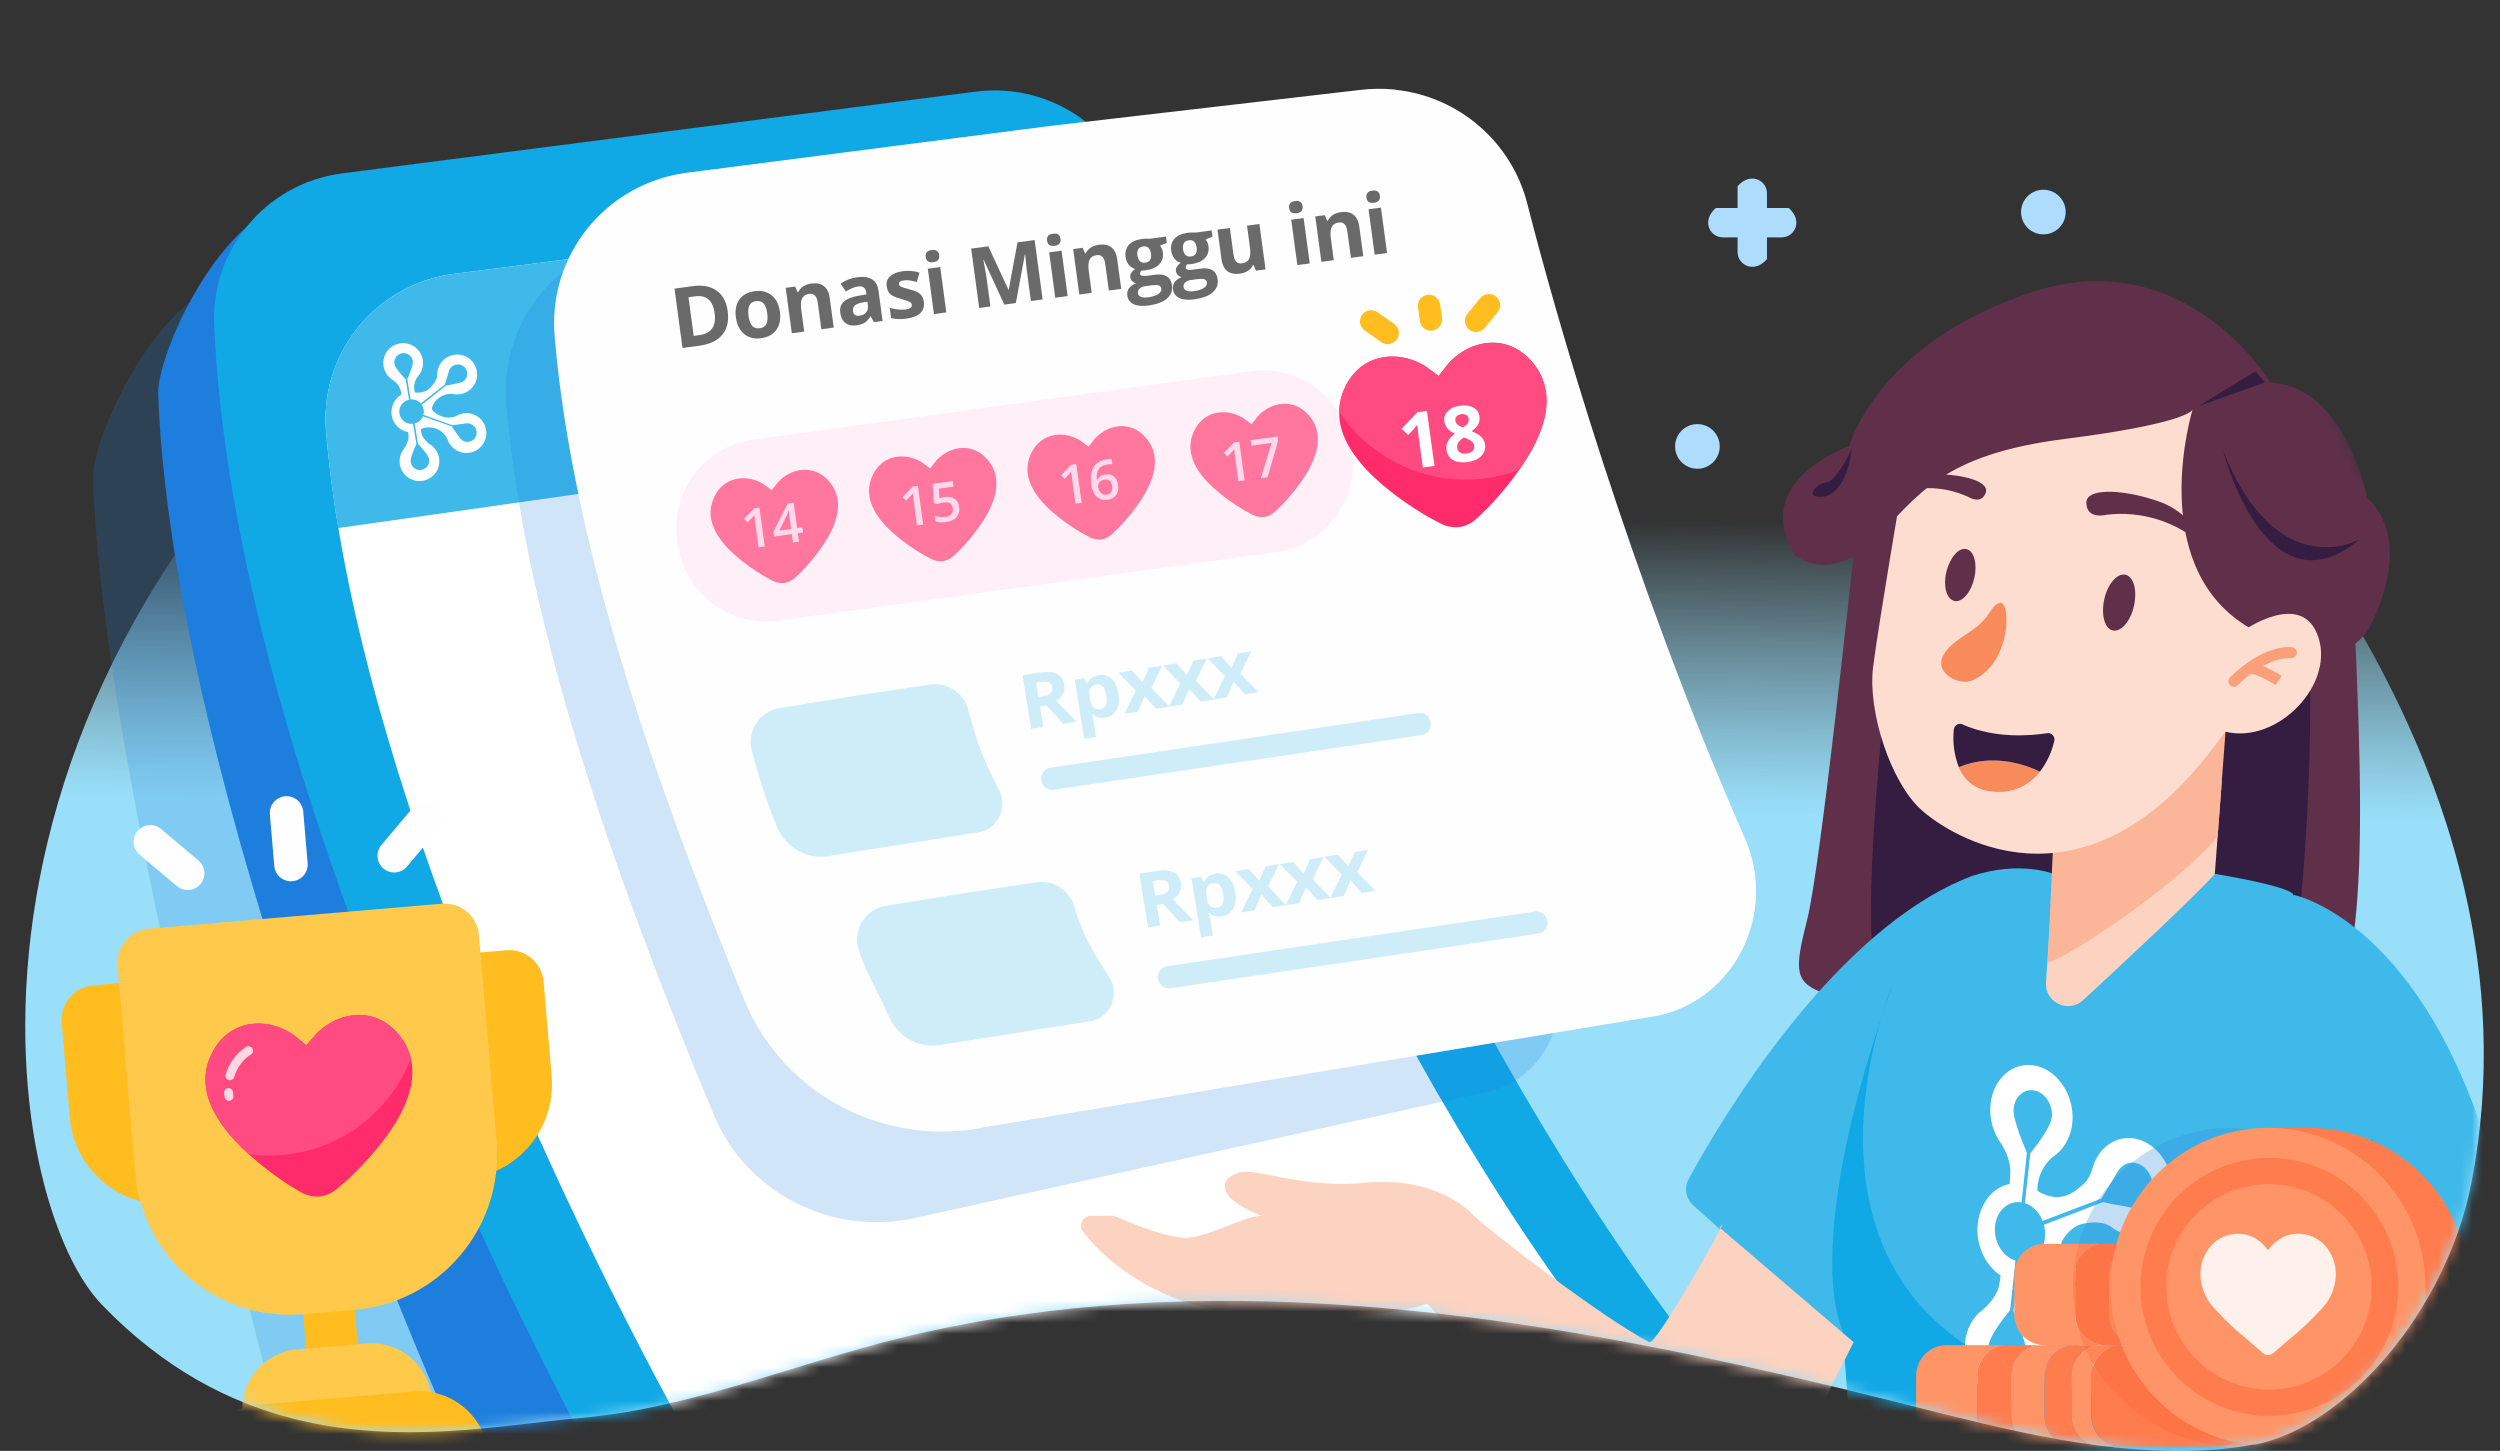 <svg width="224" height="130" viewBox="0 0 224 130" fill="none" xmlns="http://www.w3.org/2000/svg">
<rect x="0" y="0" width="224" height="130" fill="#333333" stroke="none"/>
<path d="M9.133 116.906C14.664 122.643 20.518 125.645 26.246 127.106C35.96 129.579 45.289 127.621 52.005 127.05C53.438 126.923 54.867 126.731 56.277 126.493C57.686 126.254 59.087 125.954 60.492 125.621L61.363 125.415C62.075 125.237 62.768 125.055 63.489 124.858C68.706 123.453 73.863 121.659 79.094 120.287C105.022 113.487 132.284 116.966 158.619 122.924L159.898 123.219C160.587 123.378 161.28 123.533 161.968 123.687L162.867 123.907L165.036 124.422C166.998 124.891 168.947 125.383 170.89 125.87C179.882 128.132 189.039 130.553 198.284 129.888H198.438C199.622 129.797 200.799 129.641 201.965 129.42H202.035C202.058 129.423 202.082 129.423 202.105 129.42C209.946 127.888 219.172 117.711 221.457 105.885C228.618 68.886 198.443 37.598 191.886 32.034L191.549 31.748C183.515 24.944 174.596 19.26 165.036 14.85C164.315 14.513 163.589 14.19 162.867 13.881C161.874 13.445 160.891 13.033 159.898 12.64C120.721 -3.13 64.519 8.12 44.071 21.946C-7.634 56.88 -0.632 106.775 9.133 116.906Z" fill="url(#paint0_linear_299_17184)"/>
<mask id="mask0_299_17184" style="mask-type:alpha" maskUnits="userSpaceOnUse" x="0" y="0" width="224" height="130">
<path d="M9.133 116.905C14.664 122.643 20.518 125.645 26.246 127.106C35.96 129.579 45.289 127.621 52.005 127.05C53.438 126.923 54.867 126.731 56.277 126.492C57.686 126.254 59.087 125.954 60.492 125.621L61.363 125.415C62.075 125.237 62.768 125.055 63.489 124.858C68.707 123.453 73.863 121.659 79.094 120.287C105.022 113.486 132.284 116.966 158.62 122.924L159.898 123.219C160.587 123.378 161.28 123.532 161.968 123.687L162.867 123.907L165.036 124.422C166.998 124.891 168.947 125.382 170.89 125.869C179.882 128.132 189.039 130.553 198.284 129.888H198.438C199.622 129.797 200.799 129.641 201.965 129.42H202.035C202.059 129.423 202.082 129.423 202.105 129.42C209.946 127.888 219.172 117.711 221.458 105.885C228.619 68.886 218.481 48.211 211.924 42.647L211.587 42.361C197.032 7.032 158.62 6.14 158.62 6.14C123.29 -5.048 46.694 -0.031 26.246 13.795C-10.651 43.236 -0.632 106.775 9.133 116.905Z" fill="#FEFEFE"/>
</mask>
<g mask="url(#mask0_299_17184)">
<path opacity="0.2" d="M118.271 105.356C102.875 120.944 82.934 137.069 59.77 134.305C58.531 134.17 57.299 133.998 56.054 133.787C53.528 133.358 51.061 132.807 48.652 132.134C44.642 131.02 44.2 139.054 40.54 137.321C40.488 137.293 40.418 137.262 40.366 137.235C35.362 134.878 30.695 131.975 26.444 128.615C25.945 128.229 25.449 127.824 24.971 127.423C19.654 107.056 9.075 65.505 8.328 42.842C8.27 40.967 9.892 36.4 12.46 32.37C13.748 30.328 15.274 28.439 16.951 27.103C18.239 26.059 19.621 25.352 21.047 25.16L36.576 25.31L56.256 25.523L67.234 25.635L77.969 25.743C85.077 24.802 91.649 29.573 92.957 36.616C95.64 51.204 102.293 76.904 118.271 105.356Z" fill="#1D7EDD"/>
<path d="M97.359 29.251C100.104 43.839 106.907 69.761 123.467 98.315C122.083 100.029 120.604 101.653 119.025 103.205C103.908 118.401 86.654 139.363 63.876 136.636C62.658 136.503 61.446 136.334 60.221 136.126C57.737 135.704 55.311 135.163 52.941 134.504C48.997 133.411 45.197 132.012 41.596 130.316C41.545 130.289 41.476 130.259 41.425 130.232C31.446 108.293 15.145 63.982 14.175 35.225C14.156 34.468 14.416 33.262 14.899 31.836C16.1 28.252 18.765 23.244 22.093 20.334C23.512 19.067 25.05 18.188 26.659 17.983L82.629 18.605C84.238 18.4 85.834 18.487 87.328 18.851C87.4 18.863 87.475 18.858 87.544 18.888C92.448 20.107 96.39 24.049 97.359 29.251Z" fill="#1D7EDD"/>
<path d="M151.592 120.629C155.998 126.271 155.037 131.806 148.341 134.335C139.035 137.85 127.245 142.166 126.857 142.726C127.549 141.814 126.213 143.683 126.857 142.726C111.74 157.921 86.065 134.064 63.287 131.337C62.069 131.203 60.857 131.034 59.633 130.826C57.149 130.405 54.722 129.864 52.353 129.204C42.087 109.828 20.693 64.574 19.187 29.052C19.155 28.256 19.196 27.472 19.308 26.701C19.637 24.329 20.619 22.143 22.093 20.334C24.141 17.758 27.185 15.976 30.706 15.526L87.375 8.213C94.345 7.3 100.83 11.969 102.108 18.842C104.637 32.329 127.011 89.164 151.592 120.629Z" fill="#10A8E5"/>
<path d="M140.32 115.919C145.67 123.338 144.551 131.702 135.938 134.78C131.595 136.333 127.32 137.429 124.842 137.008C109.724 152.203 83.374 129.576 60.596 126.849C50.858 108.941 31.844 69.685 29.216 38.698C28.675 32.392 32.674 26.727 38.602 24.975C39.265 24.775 39.956 24.635 40.676 24.537L54.535 22.753C55.88 22.576 57.079 23.368 57.629 24.602C57.724 24.802 57.835 25.023 57.951 25.208C59.088 27.13 61.234 28.45 63.816 28.3C65.646 28.206 67.368 27.23 68.451 25.759C68.568 25.613 68.664 25.483 68.746 25.331C69.296 24.487 69.586 23.653 69.672 22.822C69.827 21.58 70.912 20.642 72.161 20.487L84.357 18.898C85.359 18.774 86.362 18.761 87.328 18.851C87.4 18.863 87.475 18.858 87.544 18.888C92.927 19.471 97.547 23.344 98.923 28.763C102.17 41.523 118.465 85.607 140.32 115.919Z" fill="white"/>
<path fill-rule="evenodd" clip-rule="evenodd" d="M101.488 37.214L30.298 47.312C29.823 44.408 29.456 41.531 29.216 38.698C28.675 32.392 32.674 26.727 38.602 24.975C39.265 24.775 39.956 24.635 40.676 24.537L54.535 22.753C55.88 22.576 57.079 23.368 57.629 24.602C57.724 24.802 57.835 25.023 57.951 25.208C59.088 27.13 61.234 28.45 63.816 28.3C65.646 28.206 67.368 27.23 68.451 25.759C68.568 25.613 68.664 25.483 68.746 25.331C69.296 24.487 69.586 23.653 69.672 22.822C69.827 21.58 70.912 20.642 72.161 20.487L84.357 18.898C85.359 18.774 86.362 18.761 87.328 18.851C87.352 18.855 87.376 18.857 87.4 18.859C87.449 18.864 87.498 18.868 87.544 18.888C92.927 19.471 97.547 23.344 98.923 28.763C99.448 30.825 100.313 33.706 101.488 37.214Z" fill="#3FB9EA"/>
<path d="M41.505 37.039C41.275 37.081 41.055 37.167 40.857 37.291C40.395 37.471 39.88 37.456 39.43 37.249C38.712 36.896 38.688 36.614 38.688 36.614C38.783 36.188 39.047 35.819 39.419 35.591C39.729 35.38 40.097 35.272 40.472 35.28L40.488 35.28C40.736 35.348 40.996 35.361 41.25 35.318C42.192 35.165 42.847 34.298 42.738 33.35C42.628 32.402 41.794 31.707 40.842 31.772C39.889 31.837 39.157 32.639 39.177 33.593C39.161 33.799 39.1 33.999 38.998 34.179C38.815 34.422 38.385 35.32 37.177 35.165C37.023 34.677 37.118 34.144 37.432 33.739C37.947 33.182 38.052 32.36 37.696 31.691C37.339 31.021 36.597 30.651 35.848 30.767C35.098 30.884 34.504 31.462 34.368 32.209C34.231 32.955 34.582 33.706 35.242 34.08C35.537 34.282 35.76 34.573 35.879 34.91C35.935 35.13 35.952 35.232 35.978 35.345C35.318 35.734 34.967 36.491 35.099 37.246C35.225 37.998 35.815 38.587 36.567 38.712C36.567 38.712 36.61 39.055 36.61 39.068C36.609 39.08 36.674 39.513 36.197 40.2C35.722 40.786 35.667 41.609 36.061 42.253C36.456 42.898 37.213 43.224 37.952 43.067C38.691 42.911 39.251 42.306 39.35 41.557C39.45 40.809 39.067 40.078 38.394 39.735C38.318 39.664 37.819 39.204 37.758 38.825C37.728 38.652 37.71 38.504 37.702 38.472C37.789 38.415 37.885 38.372 37.985 38.343C38.362 38.252 38.757 38.279 39.117 38.421C39.564 38.603 39.92 38.955 40.107 39.399C40.423 40.29 41.38 40.78 42.288 40.517C43.197 40.253 43.742 39.326 43.532 38.404C43.322 37.482 42.429 36.883 41.496 37.039L41.505 37.039ZM42.017 39.576C41.757 39.633 41.486 39.55 41.302 39.356C41.266 39.319 40.741 38.612 40.468 38.198L37.9 37.301C37.767 37.621 37.489 37.858 37.152 37.939L37.451 39.765C37.451 39.765 38.377 40.724 38.446 41.144C38.521 41.599 38.213 42.028 37.759 42.103C37.304 42.178 36.875 41.871 36.8 41.416C36.732 40.986 37.206 40.014 37.309 39.793L37.004 37.967C36.423 38.041 35.887 37.642 35.791 37.063C35.696 36.485 36.075 35.934 36.649 35.817L36.348 33.979C36.348 33.979 35.416 33.054 35.345 32.624C35.29 32.328 35.399 32.025 35.631 31.832C35.862 31.639 36.18 31.586 36.462 31.694C36.743 31.802 36.945 32.054 36.988 32.352C37.059 32.779 36.492 33.954 36.492 33.954L36.796 35.792C37.138 35.763 37.474 35.898 37.701 36.155L39.857 34.45C39.857 34.45 40.233 33.272 40.236 33.212C40.339 32.93 40.583 32.724 40.877 32.668C41.174 32.612 41.477 32.722 41.67 32.953C41.863 33.185 41.916 33.503 41.808 33.784C41.7 34.066 41.448 34.267 41.15 34.31C40.912 34.35 40.387 34.477 40.33 34.486L39.944 34.553L37.785 36.271C37.874 36.403 37.934 36.552 37.961 36.709C37.986 36.862 37.979 37.019 37.938 37.169L40.527 38.102L41.738 37.939C42.193 37.864 42.622 38.171 42.697 38.626C42.773 39.08 42.465 39.51 42.01 39.585L42.017 39.576Z" fill="white"/>
<path d="M138.873 86.28C141.049 91.041 138.377 96.696 133.266 97.823L81.982 109.131C74.506 110.779 66.883 106.916 63.94 99.848C55.763 80.208 47.084 56.501 45.362 36.198C44.799 29.625 48.966 23.722 55.144 21.896C55.835 21.688 56.555 21.542 57.306 21.439L71.749 19.58C71.665 19.738 71.872 19.428 71.749 19.58L90.119 17.218L102.83 15.563C103.875 15.434 104.919 15.419 105.926 15.514C106.001 15.527 106.079 15.521 106.151 15.552C111.761 16.16 116.576 20.197 118.011 25.844C120.55 35.826 127.405 61.188 138.873 86.28Z" fill="#1D7EDD" fill-opacity="0.2"/>
<mask id="mask1_299_17184" style="mask-type:alpha" maskUnits="userSpaceOnUse" x="106" y="11" width="117" height="130">
<path d="M106.448 134C106.448 137.866 109.582 141 113.448 141L212.95 141L215.148 141C219.014 141 222.148 137.866 222.148 134L222.148 18.537C222.148 14.468 218.689 11.256 214.631 11.556L112.931 19.08C109.275 19.351 106.448 22.395 106.448 26.061L106.448 41.494L106.448 134Z" fill="#80469D"/>
</mask>
<g mask="url(#mask1_299_17184)">
<path d="M166.075 49.709C166.075 49.709 163.129 77.666 161.927 82.379C160.724 87.093 160.794 88.059 163.576 89.051C166.358 90.042 202.787 97.425 207.608 92.62C212.43 87.815 211.872 72.768 210.49 46.172L199.093 36.969L167.489 45.411L165.299 47.939L166.075 49.709Z" fill="#60304B"/>
<path d="M170.494 47.948C170.494 47.948 166.383 80.192 168.025 86.808C168.025 86.808 167.464 90.252 169.635 90.498C171.806 90.743 205.955 82.683 205.955 82.683C205.955 82.683 207.802 66.806 206.595 51.397C206.297 47.511 170.494 47.948 170.494 47.948Z" fill="#351D41"/>
<path d="M184.473 75.819L182.759 94.178L194.076 91.844L198.364 79.1L198.364 59.299L192.168 63.367L184.473 75.819Z" fill="#FDDDD0"/>
<path d="M199.081 69.885L198.342 79.7L193.109 92.093L181.652 93.588L183.639 80.435C186.512 79.371 194.748 75.982 199.081 69.885Z" fill="#FCD2C0"/>
<path d="M165.031 119.867L151.731 108.018C151.056 107.417 150.864 106.451 151.296 105.657C154.009 100.662 164.222 83.194 176.724 78.474C181.081 77.083 183.978 78.3 183.978 78.3L183.32 88.012C183.198 89.811 185.325 90.837 186.649 89.613C190.584 85.978 196.531 80.424 198.466 78.3C198.466 78.3 205.254 79.401 205.492 80.18C205.279 79.736 205.636 80.65 205.492 80.18C205.492 80.18 219.091 82.771 224.787 110.142L225.659 113.423C220.243 116.711 214.389 119.209 208.272 120.842C208.272 120.842 205.73 130.454 212.639 145.892C219.548 161.33 220.621 170.184 220.621 170.184C220.621 170.184 205.254 182.271 178.574 177.125L176.666 161.846L174.959 177.143C174.959 177.143 161.141 177.884 153.877 173.164C153.877 173.164 154.95 165.567 155.841 161.799C156.732 158.031 166.44 131.106 166.146 126.499C165.852 121.891 165.031 119.867 165.031 119.867Z" fill="#3FB9EA"/>
<path d="M223.607 142.962C223.607 142.962 223.467 156.422 223.607 163.935C223.719 169.911 227.572 178.74 224.316 184.29C221.059 189.839 219.916 190.973 215.639 191.835C215.639 191.835 214.118 192.834 216.66 187.706C216.66 187.706 217.882 183.155 215.639 178.881C215.639 178.881 216.413 183.488 215.639 186.296C214.864 189.103 213.833 189.108 213.175 186.516C212.518 183.924 211.44 176.547 212.154 171.289C212.867 166.03 214.953 165.022 214.827 163.396C214.701 161.77 211.906 144.813 211.906 144.813C211.906 144.813 211.314 134.643 210.838 130.336C210.362 126.029 208.174 120.911 208.174 120.911C208.174 120.911 220.098 117.096 221.563 115.366C221.582 115.366 223.686 132.492 223.607 142.962Z" fill="#FDDDD0"/>
<path d="M199.502 64.287L198.7 74.933C195.376 79.139 184.675 86.273 183.481 86.184L183.976 75.327L188.139 70.86L189.793 68.967L199.502 64.287Z" fill="#FBB598"/>
<path d="M209.383 117.336C209.383 117.336 210.824 112.462 217.719 110.99L209.383 117.336Z" fill="#10A8E5"/>
<path d="M207.773 115.367C207.773 115.367 208.617 105.117 212.657 102.015L207.773 115.367Z" fill="#10A8E5"/>
<path d="M169.603 88.159C169.603 88.159 153.623 126.051 199.773 126.051C199.602 128.14 176.141 132.865 165.973 133.201C165.973 129.951 165.029 118.508 165.074 119.127C165.074 119.127 161.175 111.848 169.603 88.159Z" fill="#10A8E5"/>
<path d="M190.047 114.761C189.544 114.64 189.056 114.65 188.594 114.759C188.4 114.764 186.921 114.758 185.793 113.423C184.579 111.994 184.698 111.323 184.698 111.323C184.698 111.323 185.363 109.863 186.747 109.624C188.137 109.384 188.752 109.691 189.009 109.834C189.023 109.839 189.036 109.839 189.049 109.838C189.487 110.202 189.986 110.469 190.536 110.593C192.547 111.071 194.398 109.536 194.653 107.187C194.901 104.838 193.457 102.521 191.447 102.051C189.612 101.615 187.916 102.855 187.439 104.854C187.278 105.275 187.024 105.814 186.743 106.037C186.239 106.434 184.858 108.104 182.562 106.71C182.562 106.71 182.373 105.071 183.898 103.676C184.839 103.094 185.528 102.01 185.676 100.641C185.924 98.292 184.481 95.976 182.47 95.505C180.459 95.028 178.608 96.562 178.353 98.912C178.209 100.247 178.613 101.567 179.357 102.548L179.351 102.555C179.351 102.555 180.171 103.79 180.127 105.013C180.107 105.558 180.077 105.818 180.067 106.09C178.584 106.342 177.404 107.808 177.205 109.664C177.007 111.532 177.879 113.374 179.255 114.289C179.255 114.289 179.138 115.105 179.133 115.132C179.128 115.159 179 116.201 177.653 117.353C176.814 117.955 176.208 118.981 176.074 120.249C175.826 122.598 177.262 124.915 179.28 125.385C181.291 125.863 183.142 124.328 183.397 121.979C183.543 120.577 183.089 119.194 182.277 118.204C182.163 117.979 181.447 116.492 181.55 115.571C181.598 115.15 181.637 114.823 181.644 114.716C181.856 114.677 181.901 114.647 182.283 114.663C182.405 114.682 183.729 114.884 184.525 115.829C185.335 116.793 185.774 117.614 185.916 118.924C186.012 120.993 187.348 122.872 189.142 123.297C191.153 123.774 193.004 122.24 193.259 119.89C193.501 117.555 192.058 115.238 190.047 114.761ZM189.573 120.989C188.628 120.763 188.346 119.999 188.284 119.863C188.237 119.753 187.605 117.678 187.311 116.497L182.746 112.214C182.301 112.812 181.625 113.133 180.889 113.02C180.889 113.02 180.414 117.412 180.409 117.445C180.405 117.485 181.681 120.435 181.57 121.45C181.452 122.551 180.592 123.261 179.648 123.042C178.704 122.816 178.028 121.745 178.153 120.643C178.269 119.601 179.775 117.797 180.111 117.385L180.583 112.953C179.423 112.588 178.609 111.24 178.756 109.845C178.903 108.457 179.957 107.543 181.134 107.734L181.611 103.276C181.611 103.276 180.304 100.361 180.42 99.313C180.538 98.212 181.397 97.501 182.341 97.721C183.286 97.947 183.955 99.019 183.837 100.12C183.727 101.155 181.91 103.343 181.91 103.343L181.432 107.802C182.143 108.036 182.723 108.636 183.025 109.399L188.294 107.386C188.294 107.386 189.725 105.022 189.791 104.899C189.857 104.775 190.437 103.99 191.381 104.209C192.326 104.435 192.995 105.507 192.876 106.608C192.758 107.71 191.899 108.42 190.955 108.2C190.459 108.086 189.344 107.917 189.228 107.884C189.112 107.852 188.427 107.702 188.427 107.702L183.14 109.743C183.237 110.109 183.275 110.504 183.232 110.898C183.19 111.285 183.077 111.63 182.915 111.925C182.915 111.925 187.506 116.305 187.5 116.306C187.452 116.295 188.807 116.662 189.992 116.985C190.932 117.245 191.606 118.283 191.487 119.384C191.376 120.505 190.517 121.215 189.573 120.989Z" fill="white"/>
<path d="M170.423 43.592C170.423 43.592 168.352 55.716 167.835 59.726C167.318 63.735 169.406 70.04 172.082 72.503C174.759 74.965 186.296 82.208 197.798 67.656C209.301 53.103 206.067 43.178 205.322 41.425C204.577 39.672 194.427 31.594 194.427 31.594C194.427 31.594 183.148 31.512 182.336 31.614C181.524 31.715 171.1 36.461 171.1 36.461L170.423 43.592Z" fill="#FDDDD0"/>
<path d="M175.119 53.845C175.803 54.005 176.599 53.092 176.895 51.811C177.191 50.529 176.885 49.364 176.192 49.2C175.498 49.036 174.71 49.957 174.397 51.231C174.084 52.506 174.406 53.678 175.101 53.838" fill="#60304B"/>
<path d="M189.301 56.487C190.037 56.658 190.89 55.678 191.202 54.297C191.513 52.915 191.183 51.664 190.445 51.497C189.707 51.33 188.852 52.305 188.545 53.688C188.238 55.071 188.568 56.323 189.306 56.489" fill="#60304B"/>
<path d="M169.108 44.543C170.245 44.015 171.481 43.74 172.73 43.736C173.98 43.732 175.214 43.999 176.348 44.52C176.348 44.52 177.527 45.27 177.925 44.146C178.323 43.022 175.298 42.366 172.838 42.52C172.108 42.571 171.397 42.779 170.753 43.129C170.108 43.48 169.546 43.965 169.105 44.552" fill="#60304B"/>
<path d="M197.437 48.911C196.272 47.841 194.887 47.038 193.379 46.558C191.87 46.077 190.274 45.931 188.699 46.128C188.699 46.128 186.972 46.584 186.936 45.067C186.9 43.55 190.812 43.922 193.723 45.043C194.584 45.381 195.361 45.902 196 46.57C196.639 47.239 197.129 48.037 197.437 48.911" fill="#60304B"/>
<path d="M160.861 49.8C160.861 49.8 164.015 52.364 167.962 48.365C171.908 44.366 173.986 40.729 185.014 39.328C196.042 37.928 196.451 36.717 196.451 36.717C196.451 36.717 192.261 50.35 201.167 56.019C210.074 61.687 212.374 56.071 212.374 56.071C212.374 56.071 216.495 48.693 212.082 44.587C212.082 44.587 210.233 34.624 203.428 34.287C203.428 34.287 195.841 21.58 181.955 26.21C168.069 30.841 165.713 39.965 165.713 39.965C165.713 39.965 156.648 43.105 160.861 49.8Z" fill="#60304B"/>
<path d="M174.574 58.086C174.393 58.278 174.238 58.492 174.113 58.724C173.282 60.28 175.488 61.45 176.648 60.988C180.258 59.544 180.196 53.783 179.193 54.02C178.635 54.153 178.305 54.875 177.961 55.312C177.012 56.527 175.603 56.984 174.574 58.086" fill="#F88B5C"/>
<path d="M182.775 69.146C182.291 69.781 181.651 70.279 180.918 70.591C180.185 70.904 179.384 71.019 178.595 70.927C177.925 70.901 177.278 70.682 176.73 70.297C176.183 69.912 175.759 69.376 175.509 68.754C178.647 67.442 181.594 68.562 182.77 69.159" fill="#F88B5C"/>
<path d="M175.842 64.913C178.798 66.208 181.978 65.916 183.422 65.695C183.513 65.68 183.606 65.688 183.694 65.717C183.781 65.746 183.859 65.796 183.923 65.862C183.986 65.929 184.033 66.01 184.058 66.098C184.083 66.187 184.087 66.281 184.068 66.371C183.844 67.378 183.401 68.325 182.771 69.145C181.589 68.561 178.647 67.442 175.514 68.741C175.094 67.669 174.939 66.51 175.064 65.362C175.073 65.274 175.103 65.189 175.151 65.115C175.198 65.04 175.263 64.977 175.34 64.932C175.416 64.887 175.502 64.861 175.59 64.855C175.678 64.849 175.766 64.865 175.847 64.9" fill="#351D41"/>
<path d="M199.177 40.383C199.177 40.383 203.03 55.37 211.434 48.306C211.434 48.306 204.104 52.576 199.177 40.383Z" fill="#351D41"/>
<path d="M163.402 44.498C163.402 44.498 165.439 44.34 165.908 40.24C165.908 40.24 164.597 43.059 163.701 43.183C162.805 43.306 161.456 44.688 163.402 44.498Z" fill="#351D41"/>
<path d="M196.962 36.407L202.938 34.26L202.08 33.265L196.962 36.407Z" fill="#351D41"/>
<path d="M200.968 56.534C200.968 56.534 206.36 52.684 207.753 57.182C209.146 61.681 203.523 67.137 198.807 65.378C194.092 63.619 200.968 56.534 200.968 56.534Z" fill="#FDDDD0"/>
<path fill-rule="evenodd" clip-rule="evenodd" d="M205.788 58.539C205.823 58.268 205.631 58.021 205.359 57.987L205.297 58.476C205.359 57.987 205.36 57.987 205.359 57.987L205.358 57.987L205.356 57.986L205.352 57.986L205.342 57.985C205.334 57.984 205.323 57.983 205.311 57.982C205.286 57.98 205.253 57.978 205.211 57.976C205.128 57.974 205.012 57.974 204.866 57.984C204.574 58.005 204.165 58.065 203.665 58.219C202.662 58.53 201.308 59.216 199.806 60.696C199.612 60.888 199.61 61.2 199.803 61.394C199.996 61.588 200.309 61.589 200.504 61.398C200.917 60.991 201.314 60.652 201.69 60.369C201.704 60.37 201.721 60.371 201.742 60.374C201.821 60.385 201.923 60.409 202.046 60.449C202.293 60.53 202.58 60.658 202.861 60.8C203.14 60.941 203.401 61.089 203.592 61.202C203.688 61.258 203.766 61.306 203.819 61.339C203.846 61.355 203.866 61.368 203.88 61.377L203.895 61.386L203.899 61.389L204.168 60.974M204.168 60.974C204.436 60.559 204.435 60.559 204.435 60.559L204.433 60.557L204.428 60.554L204.41 60.542C204.394 60.532 204.371 60.518 204.342 60.5C204.283 60.464 204.2 60.413 204.098 60.353C203.894 60.233 203.614 60.074 203.31 59.92C203.139 59.834 202.956 59.747 202.773 59.67C203.22 59.427 203.62 59.267 203.959 59.162C204.382 59.031 204.716 58.984 204.935 58.969C205.045 58.961 205.127 58.961 205.178 58.963C205.203 58.964 205.221 58.965 205.231 58.966L205.238 58.966C205.508 58.998 205.754 58.808 205.788 58.539" fill="#F9A07A"/>
</g>
<path d="M174.424 120.527L179.898 120.527C179.171 120.525 178.472 120.814 177.958 121.328C177.443 121.843 177.155 122.541 177.156 123.269L177.156 126.873C177.155 127.601 177.443 128.299 177.958 128.814C178.472 129.329 179.171 129.617 179.898 129.616L174.424 129.616C172.91 129.616 171.682 128.388 171.682 126.873L171.682 123.269C171.682 121.755 172.91 120.527 174.424 120.527Z" fill="#FF9566"/>
<path d="M177.158 126.873L177.158 123.269C177.157 122.541 177.445 121.843 177.96 121.328C178.474 120.814 179.172 120.525 179.9 120.527L182.944 120.527C182.216 120.525 181.518 120.814 181.003 121.328C180.488 121.843 180.2 122.541 180.201 123.269L180.201 126.873C180.2 127.601 180.488 128.299 181.003 128.814C181.518 129.329 182.216 129.617 182.944 129.616L179.9 129.616C179.172 129.617 178.474 129.329 177.96 128.814C177.445 128.299 177.157 127.601 177.158 126.873Z" fill="#FF7C4E"/>
<path d="M180.201 126.873L180.201 123.269C180.199 122.541 180.488 121.843 181.002 121.328C181.517 120.814 182.215 120.525 182.943 120.527L185.939 120.527C184.425 120.527 183.197 121.755 183.197 123.269L183.197 126.873C183.197 128.388 184.425 129.616 185.939 129.616L182.943 129.616C182.215 129.617 181.517 129.329 181.002 128.814C180.488 128.299 180.199 127.601 180.201 126.873Z" fill="#FF9566"/>
<path d="M183.198 126.873L183.198 123.269C183.198 121.755 184.425 120.527 185.94 120.527L188.36 120.527C186.846 120.527 185.618 121.755 185.618 123.269L185.618 126.873C185.618 128.388 186.846 129.616 188.36 129.616L185.94 129.616C184.425 129.616 183.198 128.388 183.198 126.873Z" fill="#FF7C4E"/>
<path d="M185.616 126.873L185.616 123.269C185.616 121.755 186.844 120.527 188.358 120.527L190.129 120.527C189.4 120.524 188.7 120.812 188.183 121.326C187.667 121.841 187.377 122.54 187.377 123.269L187.377 126.873C187.377 128.388 188.604 129.616 190.119 129.616L188.348 129.616C186.837 129.61 185.616 128.384 185.616 126.873Z" fill="#FF9566"/>
<path d="M190.139 120.527L202.328 120.527C203.843 120.527 205.071 121.755 205.071 123.269L205.071 126.873C205.071 128.388 203.843 129.616 202.328 129.616L190.139 129.616C188.624 129.616 187.397 128.388 187.397 126.873L187.397 123.269C187.397 121.755 188.624 120.527 190.139 120.527Z" fill="#FF7C4E"/>
<path d="M203.292 126.873L203.292 123.269C203.292 121.755 202.065 120.527 200.55 120.527L198.779 120.527C200.294 120.527 201.521 121.755 201.521 123.269L201.521 126.873C201.521 128.388 200.294 129.616 198.779 129.616L200.55 129.616C202.065 129.616 203.292 128.388 203.292 126.873Z" fill="#FF9566"/>
<path d="M183.222 111.444L188.67 111.444C187.155 111.444 185.927 112.671 185.927 114.186L185.927 117.79C185.927 119.305 187.155 120.533 188.67 120.533L183.222 120.533C182.494 120.534 181.796 120.245 181.281 119.731C180.766 119.216 180.478 118.518 180.479 117.79L180.479 114.186C180.478 113.458 180.766 112.76 181.281 112.245C181.796 111.731 182.494 111.442 183.222 111.444Z" fill="#FF9566"/>
<path d="M185.932 117.79L185.932 114.186C185.932 112.671 187.16 111.444 188.674 111.444L191.718 111.444C190.203 111.444 188.975 112.671 188.975 114.186L188.975 117.79C188.975 119.305 190.203 120.532 191.718 120.532L188.674 120.532C187.16 120.532 185.932 119.305 185.932 117.79Z" fill="#FF7C4E"/>
<path d="M188.974 117.79L188.974 114.186C188.974 112.671 190.202 111.444 191.716 111.444L194.718 111.444C193.99 111.442 193.292 111.731 192.777 112.245C192.263 112.76 191.974 113.458 191.976 114.186L191.976 117.79C191.974 118.518 192.263 119.216 192.777 119.731C193.292 120.245 193.99 120.534 194.718 120.533L191.716 120.533C190.989 120.533 190.291 120.244 189.777 119.729C189.263 119.215 188.974 118.518 188.974 117.79Z" fill="#FF9566"/>
<path opacity="0.3" d="M186.253 111.441C187.359 107.382 190.224 104.03 194.062 102.306C197.899 100.582 202.308 100.665 206.077 102.534L204.758 111.457L186.253 111.441Z" fill="#358DD9"/>
<path opacity="0.3" d="M204.765 111.444L204.557 112.83C203.269 117.941 198.585 120.527 193.339 120.527L186.712 120.527C185.593 117.626 185.432 114.443 186.255 111.444L204.765 111.444Z" fill="#F76234"/>
<path opacity="0.3" d="M186.711 120.526C188.767 125.548 194.252 129.542 199.845 129.542C206.419 129.456 212.082 124.89 213.56 118.485C215.038 112.079 211.948 105.493 206.078 102.536L204.551 112.845C203.263 117.955 198.256 120.542 193.005 120.542L186.711 120.526Z" fill="#F76234"/>
<path d="M206.922 129.542C214.787 129.542 221.163 123.166 221.163 115.301C221.163 107.436 214.787 101.06 206.922 101.06L203.214 101.06L203.214 129.542L206.922 129.542Z" fill="#FF7C4E"/>
<path d="M203.212 129.537C195.422 129.537 189.106 123.161 189.106 115.296C189.106 107.431 195.422 101.055 203.212 101.055C211.003 101.055 217.318 107.431 217.318 115.296C217.318 123.161 211.003 129.537 203.212 129.537Z" fill="#FF9566"/>
<path d="M203.214 125.673C207.425 125.718 211.245 123.215 212.888 119.337C214.53 115.46 213.668 110.974 210.706 107.981C207.744 104.987 203.268 104.079 199.373 105.68C195.478 107.281 192.936 111.075 192.935 115.286C192.919 118.027 193.993 120.662 195.921 122.611C197.849 124.559 200.473 125.661 203.214 125.673Z" fill="#FF9566"/>
<path d="M203.216 126.848C207.899 126.899 212.148 124.117 213.976 119.805C215.803 115.493 214.846 110.504 211.552 107.175C208.259 103.846 203.281 102.834 198.95 104.615C194.618 106.395 191.79 110.614 191.79 115.297C191.764 121.639 196.875 126.805 203.216 126.848ZM203.216 106.1C206.946 106.064 210.33 108.284 211.782 111.72C213.234 115.157 212.467 119.13 209.841 121.78C207.215 124.43 203.249 125.233 199.799 123.812C196.35 122.391 194.099 119.028 194.101 115.297C194.084 110.243 198.161 106.128 203.216 106.1Z" fill="#FF7C4E"/>
<path d="M198.115 111.608C198.736 110.925 199.618 110.538 200.541 110.543C201.232 110.542 201.902 110.776 202.442 111.208C202.735 111.44 202.994 111.713 203.21 112.018C203.432 111.71 203.698 111.437 204 111.208C204.54 110.775 205.213 110.541 205.906 110.543C206.828 110.538 207.71 110.925 208.331 111.608C208.962 112.324 209.304 113.25 209.292 114.205C209.266 115.311 208.84 116.37 208.092 117.186C207.165 118.215 206.158 119.168 205.08 120.037L203.683 121.232C203.416 121.467 203.015 121.467 202.748 121.232L201.366 120.032C200.288 119.163 199.281 118.209 198.354 117.18C197.607 116.365 197.18 115.306 197.154 114.199C197.141 113.246 197.483 112.322 198.115 111.608Z" fill="#FEF0EA"/>
<path d="M147.792 120.26C143.869 118.29 133.199 110.116 132.085 108.934C130.692 107.457 127.443 105.487 122.337 105.979C117.231 106.472 113.517 104.994 111.661 104.994C109.804 104.994 107.947 106.964 113.053 108.934C111.506 108.934 108.156 110.903 106.299 110.903C104.443 110.903 101.349 109.591 99.802 108.934L99.801 108.934L97.802 108.934C97.036 108.934 96.572 109.749 97.039 110.356C99.428 113.456 104.292 117.118 111.661 117.797C120.202 118.585 126.05 117.469 127.907 116.813L141.391 132.57L160.595 131.093L166.087 120.26L154.162 110.064C154.36 109.664 154.365 109.588 154.087 110L154.162 110.064C153.257 111.896 148.303 120.517 147.792 120.26Z" fill="#FCD2C0"/>
<path d="M26.069 77.463L25.675 72.836" stroke="#FEFEFE" stroke-width="3" stroke-linecap="round"/>
<path d="M16.817 78.249L13.471 75.428" stroke="#FEFEFE" stroke-width="3" stroke-linecap="round"/>
<path d="M35.321 76.675L38.142 73.329" stroke="#FEFEFE" stroke-width="3" stroke-linecap="round"/>
<path d="M48.707 87.962C48.562 86.259 47.064 84.996 45.36 85.141L34.566 86.059C32.863 86.204 31.6 87.702 31.744 89.405L32.466 97.886C32.864 102.57 36.984 106.044 41.668 105.646C46.352 105.247 49.827 101.127 49.428 96.443L48.707 87.962Z" fill="#FFBD20"/>
<path d="M31.136 109.649L26.509 110.042L27.52 121.928C27.614 123.028 28.582 123.844 29.683 123.751L30.323 123.696C31.424 123.603 32.24 122.635 32.147 121.534L31.136 109.649Z" fill="#FFBD20"/>
<path d="M38.681 125.315L21.718 126.758C21.465 123.778 23.676 121.156 26.656 120.902L32.824 120.377C35.805 120.124 38.427 122.335 38.681 125.315Z" fill="#FFCA4C"/>
<path d="M43.766 130.319L17.551 132.549C17.262 129.142 19.788 126.146 23.195 125.856L37.073 124.675C40.479 124.386 43.476 126.912 43.766 130.319Z" fill="#FFBD20"/>
<path d="M22.492 90.192C22.347 88.489 20.849 87.225 19.146 87.37L8.352 88.288C6.649 88.433 5.385 89.932 5.53 91.635L6.252 100.116C6.65 104.8 10.77 108.274 15.454 107.876C20.138 107.477 23.612 103.357 23.214 98.673L22.492 90.192Z" fill="#FFBD20"/>
<path d="M42.916 83.795C42.771 82.092 41.273 80.829 39.569 80.974L13.355 83.204C11.652 83.348 10.389 84.847 10.534 86.55L12.107 105.054C12.759 112.719 19.501 118.404 27.166 117.752L31.792 117.358C39.457 116.706 45.142 109.964 44.49 102.3L42.916 83.795Z" fill="#FFCA4C"/>
<path d="M27.448 93.662C27.643 93.45 27.965 93.078 28.177 92.822C28.657 92.219 29.628 91.502 30.667 91.177C32.631 90.562 34.514 91.156 35.791 92.776C36.531 93.713 36.932 94.774 36.95 95.973C36.964 96.85 36.778 97.691 36.475 98.509C36.062 99.629 35.462 100.647 34.771 101.614C33.715 103.089 32.499 104.425 31.181 105.666L30.192 106.517C29.732 106.913 29.174 107.147 28.6 107.209C28.024 107.245 27.435 107.108 26.915 106.796L25.796 106.124C24.288 105.123 22.864 104.012 21.574 102.736C20.729 101.901 19.966 100.998 19.369 99.964C18.933 99.209 18.607 98.412 18.473 97.545C18.288 96.36 18.504 95.247 19.075 94.198C20.061 92.385 21.816 91.482 23.855 91.756C24.935 91.901 26.013 92.444 26.587 92.957C26.84 93.174 27.22 93.486 27.448 93.662Z" fill="#FF2B6A"/>
<path d="M22.29 103.415C23.264 103.548 24.268 103.576 25.289 103.489C30.636 103.034 34.995 99.544 36.816 94.859C36.64 94.105 36.294 93.412 35.792 92.776C34.514 91.155 32.632 90.562 30.668 91.176C29.629 91.502 28.657 92.219 28.178 92.822C27.966 93.078 27.644 93.45 27.449 93.662C27.221 93.486 26.841 93.174 26.588 92.957C26.014 92.444 24.936 91.901 23.856 91.756C21.817 91.482 20.062 92.385 19.076 94.198C18.505 95.247 18.289 96.36 18.473 97.545C18.608 98.412 18.933 99.209 19.37 99.964C19.967 100.998 20.729 101.901 21.575 102.736C21.809 102.968 22.047 103.194 22.29 103.415Z" fill="#FF4B81"/>
<path d="M20.515 98.237C20.496 98.121 20.483 98.005 20.475 97.891M22.267 94.145C21.753 94.463 21.317 94.916 20.988 95.49C20.821 95.783 20.692 96.082 20.603 96.388" stroke="#FFD7E3" stroke-width="0.8" stroke-linecap="round"/>
<path d="M62.96 25.378C64.749 25.682 66.444 24.488 66.746 22.712C67.047 20.935 65.841 19.248 64.052 18.945C62.263 18.641 60.568 19.835 60.266 21.611C59.964 23.388 61.17 25.075 62.96 25.378Z" fill="#2C77CD"/>
<path d="M156.351 75.126C159.242 81.695 155.583 89.454 148.587 91L88.623 100.928C79.528 102.938 70.236 98.231 66.687 89.6C59.019 70.954 51.32 49.331 49.696 30.142C49.138 23.612 53.269 17.747 59.392 15.934C60.078 15.727 60.791 15.582 61.535 15.48L75.852 13.633C75.768 13.79 75.973 13.482 75.852 13.633L94.06 11.287L121.806 8.065C122.842 7.936 123.877 7.922 124.875 8.016C124.95 8.028 125.027 8.022 125.098 8.054C130.659 8.657 135.432 12.668 136.854 18.278C139.249 27.712 146.018 51.645 156.351 75.126Z" fill="#FEFEFE"/>
<path d="M153.736 18.636L155.685 18.636L155.685 16.683C156.846 15.363 158.321 16.166 158.321 17.316L158.321 18.636L160.27 18.636C161.591 19.797 160.787 21.269 159.638 21.269L158.321 21.269L158.321 23.222C157.16 24.546 155.689 23.739 155.689 22.589L155.689 21.269L154.372 21.269C153.219 21.269 152.412 19.797 153.736 18.636Z" fill="#ADDCFD"/>
<path d="M94.279 69.772L127.199 64.878" stroke="#CFEDF9" stroke-width="2" stroke-linecap="round"/>
<path d="M89.551 70.852C90.245 72.333 89.477 74.13 87.918 74.531L74.67 76.631C72.642 77.152 70.525 76.139 69.669 74.192C68.752 72.106 67.766 68.909 67.27 66.875C67.1 65.388 67.987 64.02 69.348 63.564C69.501 63.512 69.659 63.474 69.826 63.446L73.026 62.927C73.008 62.963 73.052 62.892 73.026 62.927L77.096 62.267L83.299 61.343C83.531 61.307 83.763 61.297 83.988 61.311C84.005 61.314 84.022 61.312 84.038 61.319C85.29 61.419 86.389 62.303 86.747 63.575C87.349 65.713 87.748 67.415 89.551 70.852Z" fill="#CFEDF9"/>
<path d="M93.042 62.462L93.389 62.406C93.73 62.352 93.972 62.257 94.117 62.123C94.261 61.99 94.315 61.808 94.278 61.577C94.241 61.349 94.131 61.2 93.949 61.13C93.769 61.06 93.506 61.053 93.159 61.109L92.833 61.162L93.042 62.462ZM93.176 63.292L93.474 65.139L92.398 65.312L91.622 60.499L93.1 60.261C93.79 60.15 94.319 60.187 94.689 60.373C95.058 60.556 95.281 60.891 95.36 61.376C95.405 61.659 95.364 61.925 95.235 62.173C95.107 62.419 94.902 62.629 94.621 62.802C95.559 63.761 96.169 64.38 96.452 64.658L95.258 64.851L93.749 63.2L93.176 63.292Z" fill="#CFEDF9"/>
<path d="M99.03 64.31C98.574 64.383 98.192 64.284 97.882 64.012L97.826 64.021C97.913 64.322 97.96 64.497 97.968 64.546L98.209 66.037L97.15 66.208L96.295 60.907L97.156 60.769L97.382 61.222L97.43 61.214C97.619 60.81 97.957 60.568 98.442 60.49C98.9 60.416 99.286 60.526 99.6 60.82C99.913 61.114 100.118 61.56 100.214 62.157C100.277 62.549 100.271 62.901 100.195 63.21C100.122 63.519 99.985 63.767 99.785 63.955C99.585 64.143 99.333 64.261 99.03 64.31ZM98.232 61.348C97.971 61.39 97.792 61.498 97.696 61.671C97.601 61.842 97.579 62.103 97.631 62.455L97.648 62.564C97.712 62.959 97.819 63.232 97.969 63.383C98.122 63.534 98.332 63.588 98.601 63.545C99.075 63.468 99.252 63.059 99.132 62.318C99.074 61.955 98.971 61.694 98.824 61.533C98.679 61.369 98.482 61.308 98.232 61.348Z" fill="#CFEDF9"/>
<path d="M101.76 61.873L100.22 60.274L101.42 60.081L102.363 61.131L102.934 59.836L104.134 59.643L103.162 61.647L104.787 63.314L103.583 63.508L102.564 62.379L101.948 63.772L100.747 63.965L101.76 61.873Z" fill="#CFEDF9"/>
<path d="M105.75 61.23L104.21 59.63L105.411 59.437L106.353 60.487L106.924 59.193L108.125 58.999L107.152 61.003L108.778 62.67L107.573 62.864L106.554 61.735L105.939 63.128L104.738 63.322L105.75 61.23Z" fill="#CFEDF9"/>
<path d="M109.741 60.586L108.201 58.987L109.402 58.793L110.344 59.843L110.915 58.549L112.116 58.355L111.143 60.359L112.768 62.026L111.564 62.22L110.545 61.091L109.93 62.484L108.729 62.678L109.741 60.586Z" fill="#CFEDF9"/>
<path d="M104.744 87.558L137.664 82.665" stroke="#CFEDF9" stroke-width="2" stroke-linecap="round"/>
<path d="M99.16 87.201C99.415 87.589 99.676 87.989 99.76 88.447C100.001 89.759 99.246 91.12 97.915 91.462L84.666 93.562C82.639 94.082 80.522 93.07 79.666 91.123C78.749 89.037 77.305 86.629 76.81 84.596C76.639 83.108 77.526 81.74 78.887 81.284C79.04 81.232 79.199 81.194 79.365 81.166L82.565 80.647C82.547 80.683 82.591 80.612 82.565 80.647L86.635 79.988L92.839 79.064C93.07 79.027 93.303 79.017 93.527 79.032C93.544 79.034 93.561 79.032 93.578 79.039C94.829 79.139 95.928 80.023 96.286 81.295C96.844 83.276 97.6 84.83 99.16 87.201Z" fill="#CFEDF9"/>
<path d="M103.508 80.249L103.855 80.193C104.195 80.138 104.437 80.044 104.582 79.911C104.726 79.777 104.78 79.595 104.743 79.364C104.706 79.136 104.597 78.987 104.415 78.918C104.235 78.847 103.971 78.84 103.624 78.896L103.298 78.949L103.508 80.249ZM103.642 81.079L103.94 82.926L102.864 83.099L102.087 78.286L103.566 78.048C104.255 77.937 104.785 77.974 105.154 78.16C105.523 78.344 105.747 78.678 105.825 79.163C105.871 79.446 105.829 79.712 105.701 79.96C105.572 80.206 105.367 80.415 105.087 80.589C106.025 81.548 106.635 82.167 106.917 82.445L105.723 82.638L104.214 80.987L103.642 81.079Z" fill="#CFEDF9"/>
<path d="M109.496 82.097C109.04 82.171 108.657 82.071 108.347 81.799L108.292 81.808C108.378 82.109 108.425 82.284 108.433 82.333L108.674 83.824L107.615 83.995L106.76 78.694L107.621 78.556L107.847 79.009L107.896 79.001C108.085 78.597 108.422 78.355 108.908 78.277C109.366 78.203 109.752 78.313 110.065 78.607C110.378 78.901 110.583 79.347 110.679 79.944C110.743 80.336 110.736 80.688 110.661 80.997C110.587 81.306 110.45 81.555 110.25 81.742C110.05 81.93 109.799 82.048 109.496 82.097ZM108.697 79.135C108.436 79.177 108.257 79.285 108.162 79.458C108.066 79.629 108.044 79.89 108.096 80.242L108.114 80.351C108.177 80.746 108.284 81.019 108.434 81.17C108.587 81.322 108.798 81.375 109.066 81.332C109.54 81.255 109.718 80.846 109.598 80.105C109.539 79.742 109.437 79.481 109.29 79.32C109.145 79.156 108.947 79.095 108.697 79.135Z" fill="#CFEDF9"/>
<path d="M112.225 79.66L110.685 78.061L111.886 77.868L112.828 78.918L113.399 77.623L114.6 77.43L113.627 79.434L115.252 81.101L114.048 81.295L113.029 80.166L112.414 81.559L111.213 81.752L112.225 79.66Z" fill="#CFEDF9"/>
<path d="M116.215 79.017L114.676 77.417L115.876 77.224L116.819 78.274L117.389 76.98L118.59 76.786L117.618 78.79L119.243 80.457L118.039 80.651L117.02 79.522L116.404 80.915L115.203 81.109L116.215 79.017Z" fill="#CFEDF9"/>
<path d="M120.206 78.373L118.666 76.774L119.867 76.58L120.809 77.63L121.38 76.336L122.581 76.142L121.608 78.147L123.234 79.813L122.029 80.007L121.01 78.878L120.395 80.271L119.194 80.465L120.206 78.373Z" fill="#CFEDF9"/>
</g>
<path d="M60.67 48.404C60.068 44.026 63.129 39.99 67.506 39.388L112.09 33.257C116.467 32.655 120.504 35.716 121.106 40.093L121.157 40.466C121.759 44.843 118.698 48.88 114.321 49.482L69.737 55.613C65.36 56.215 61.323 53.154 60.721 48.777L60.67 48.404Z" fill="#FFF0F7"/>
<path d="M112.14 38.009C111.994 37.907 111.75 37.727 111.587 37.602C111.217 37.304 110.534 37.003 109.864 36.948C108.599 36.844 107.545 37.457 106.995 38.606C106.677 39.271 106.58 39.965 106.731 40.689C106.842 41.219 107.068 41.7 107.361 42.152C107.762 42.77 108.261 43.302 108.809 43.79C109.645 44.535 110.558 45.175 111.52 45.744L112.231 46.122C112.562 46.298 112.93 46.364 113.283 46.323C113.635 46.267 113.972 46.104 114.243 45.846L114.825 45.289C115.598 44.482 116.304 43.62 116.908 42.676C117.304 42.059 117.641 41.411 117.86 40.708C118.021 40.194 118.108 39.67 118.072 39.129C118.022 38.391 117.741 37.75 117.255 37.195C116.416 36.237 115.236 35.932 114.045 36.373C113.415 36.607 112.839 37.081 112.563 37.467C112.44 37.632 112.254 37.871 112.14 38.009Z" fill="#FF769F"/>
<path d="M83.342 41.969C83.195 41.867 82.951 41.687 82.789 41.562C82.418 41.264 81.736 40.963 81.066 40.908C79.8 40.804 78.747 41.417 78.197 42.566C77.879 43.231 77.782 43.925 77.933 44.649C78.044 45.179 78.27 45.66 78.563 46.112C78.964 46.73 79.463 47.262 80.011 47.75C80.847 48.495 81.76 49.135 82.722 49.704L83.433 50.082C83.764 50.258 84.132 50.324 84.485 50.283C84.837 50.227 85.174 50.064 85.445 49.806L86.027 49.249C86.8 48.442 87.506 47.58 88.11 46.637C88.506 46.019 88.843 45.372 89.062 44.668C89.222 44.154 89.31 43.63 89.274 43.09C89.224 42.351 88.943 41.71 88.457 41.156C87.618 40.198 86.438 39.892 85.247 40.334C84.617 40.567 84.041 41.041 83.765 41.428C83.642 41.592 83.456 41.832 83.342 41.969Z" fill="#FF769F"/>
<path d="M97.538 40.017C97.392 39.915 97.148 39.735 96.985 39.61C96.615 39.312 95.933 39.011 95.263 38.956C93.997 38.852 92.943 39.465 92.394 40.614C92.075 41.279 91.978 41.972 92.129 42.697C92.24 43.227 92.466 43.708 92.759 44.16C93.16 44.778 93.659 45.31 94.207 45.798C95.043 46.543 95.956 47.183 96.918 47.752L97.629 48.13C97.96 48.306 98.328 48.372 98.682 48.331C99.033 48.275 99.37 48.112 99.641 47.853L100.223 47.297C100.996 46.49 101.703 45.628 102.307 44.684C102.702 44.067 103.039 43.419 103.258 42.716C103.419 42.202 103.506 41.678 103.47 41.137C103.42 40.399 103.139 39.758 102.653 39.203C101.814 38.245 100.634 37.94 99.443 38.381C98.813 38.615 98.237 39.089 97.961 39.475C97.838 39.64 97.652 39.879 97.538 40.017Z" fill="#FF769F"/>
<path d="M69.146 43.921C68.999 43.819 68.755 43.639 68.593 43.514C68.222 43.216 67.54 42.916 66.87 42.861C65.604 42.757 64.551 43.37 64.001 44.519C63.683 45.184 63.585 45.877 63.737 46.601C63.847 47.131 64.073 47.613 64.367 48.064C64.768 48.682 65.267 49.214 65.814 49.703C66.65 50.448 67.564 51.087 68.525 51.656L69.237 52.034C69.567 52.21 69.935 52.276 70.289 52.235C70.641 52.179 70.977 52.016 71.248 51.758L71.831 51.202C72.603 50.394 73.31 49.532 73.914 48.589C74.31 47.971 74.646 47.324 74.866 46.62C75.026 46.106 75.114 45.582 75.077 45.042C75.028 44.303 74.747 43.662 74.261 43.108C73.421 42.15 72.242 41.844 71.051 42.286C70.42 42.519 69.845 42.993 69.568 43.38C69.446 43.544 69.259 43.784 69.146 43.921Z" fill="#FF769F"/>
<path d="M128.208 28.628L128.041 27.411" stroke="#FFBD20" stroke-width="2" stroke-linecap="round"/>
<path d="M132.259 28.743L133.412 27.345" stroke="#FFBD20" stroke-width="2" stroke-linecap="round"/>
<path d="M124.338 29.833L122.851 28.797" stroke="#FFBD20" stroke-width="2" stroke-linecap="round"/>
<path d="M128.904 33.69C128.666 33.525 128.269 33.232 128.004 33.028C127.401 32.543 126.291 32.054 125.201 31.965C123.141 31.796 121.427 32.793 120.532 34.663C120.014 35.745 119.856 36.873 120.102 38.052C120.282 38.915 120.65 39.698 121.127 40.433C121.78 41.439 122.592 42.305 123.483 43.099C124.844 44.312 126.33 45.352 127.895 46.278L129.052 46.894C129.59 47.18 130.189 47.287 130.765 47.221C131.337 47.129 131.885 46.864 132.326 46.444L133.274 45.539C134.531 44.224 135.681 42.821 136.664 41.286C137.308 40.281 137.856 39.228 138.213 38.083C138.474 37.247 138.616 36.394 138.557 35.514C138.476 34.313 138.019 33.269 137.228 32.367C135.862 30.808 133.942 30.311 132.004 31.029C130.979 31.41 130.042 32.18 129.592 32.81C129.392 33.078 129.089 33.467 128.904 33.69Z" fill="#FF2B6A"/>
<path d="M136.112 42.109C135.186 42.455 134.209 42.704 133.189 42.844C127.849 43.578 122.807 41.12 119.988 36.931C119.994 36.153 120.18 35.397 120.532 34.663C121.426 32.793 123.141 31.796 125.201 31.965C126.291 32.054 127.401 32.543 128.004 33.028C128.268 33.232 128.665 33.525 128.904 33.69C129.089 33.467 129.392 33.078 129.592 32.81C130.041 32.18 130.978 31.41 132.004 31.029C133.942 30.311 135.862 30.808 137.228 32.367C138.019 33.269 138.476 34.313 138.557 35.514C138.616 36.394 138.473 37.247 138.212 38.083C137.855 39.228 137.307 40.281 136.663 41.286C136.485 41.565 136.301 41.839 136.112 42.109Z" fill="#FF4B81"/>
<path d="M111.517 43.048L110.958 43.125L110.65 40.882C110.613 40.614 110.59 40.401 110.581 40.242C110.55 40.285 110.511 40.333 110.463 40.386C110.417 40.44 110.26 40.61 109.991 40.897L109.662 40.581L110.573 39.638L111.039 39.574L111.517 43.048Z" fill="#FFD8EA"/>
<path d="M112.971 42.848L113.935 39.681L112.129 39.93L112.061 39.438L114.464 39.108L114.518 39.497L113.575 42.765L112.971 42.848Z" fill="#FFD8EA"/>
<path d="M128.528 41.742L127.487 41.885L127.096 39.037L127.041 38.568L126.988 38.053C126.839 38.25 126.734 38.38 126.674 38.443L126.171 38.975L125.584 38.418L126.996 36.937L127.851 36.82L128.528 41.742Z" fill="#FEFEFE"/>
<path d="M130.825 36.346C131.296 36.281 131.69 36.336 132.007 36.512C132.326 36.686 132.511 36.954 132.561 37.318C132.595 37.569 132.556 37.803 132.444 38.02C132.332 38.234 132.132 38.44 131.843 38.638C132.239 38.785 132.531 38.955 132.72 39.149C132.911 39.34 133.024 39.563 133.059 39.819C133.114 40.223 133.001 40.57 132.718 40.861C132.436 41.149 132.036 41.328 131.52 41.399C130.981 41.473 130.542 41.417 130.203 41.23C129.864 41.044 129.666 40.741 129.608 40.321C129.57 40.04 129.609 39.781 129.728 39.543C129.848 39.304 130.062 39.08 130.369 38.868C130.064 38.729 129.836 38.567 129.685 38.382C129.533 38.197 129.441 37.985 129.408 37.745C129.36 37.392 129.466 37.087 129.728 36.829C129.99 36.571 130.356 36.41 130.825 36.346ZM130.563 40.128C130.589 40.321 130.677 40.462 130.827 40.551C130.976 40.64 131.168 40.669 131.401 40.637C131.659 40.601 131.845 40.52 131.958 40.392C132.07 40.263 132.114 40.107 132.089 39.925C132.068 39.774 131.985 39.643 131.839 39.53C131.695 39.415 131.47 39.303 131.165 39.194C130.717 39.48 130.516 39.791 130.563 40.128ZM130.923 37.108C130.745 37.132 130.608 37.198 130.511 37.305C130.415 37.409 130.378 37.538 130.399 37.691C130.418 37.825 130.477 37.941 130.577 38.037C130.679 38.13 130.851 38.217 131.093 38.298C131.299 38.165 131.438 38.038 131.511 37.919C131.584 37.799 131.61 37.668 131.591 37.527C131.57 37.372 131.497 37.257 131.372 37.183C131.248 37.109 131.098 37.083 130.923 37.108Z" fill="#FEFEFE"/>
<path d="M82.719 47.008L82.16 47.085L81.852 44.842C81.815 44.574 81.792 44.361 81.783 44.202C81.752 44.245 81.713 44.293 81.665 44.347C81.619 44.4 81.462 44.57 81.193 44.857L80.864 44.542L81.775 43.598L82.241 43.534L82.719 47.008Z" fill="#FFD8EA"/>
<path d="M84.659 44.531C85.009 44.483 85.299 44.537 85.529 44.694C85.759 44.852 85.896 45.09 85.94 45.41C85.991 45.781 85.914 46.087 85.71 46.328C85.507 46.568 85.192 46.717 84.764 46.776C84.376 46.829 84.062 46.808 83.823 46.714L83.754 46.207C83.892 46.263 84.047 46.299 84.219 46.315C84.391 46.332 84.548 46.331 84.691 46.311C84.942 46.276 85.126 46.194 85.243 46.063C85.359 45.933 85.402 45.759 85.372 45.542C85.315 45.127 85.022 44.955 84.492 45.028C84.418 45.038 84.327 45.059 84.22 45.09C84.113 45.119 84.019 45.149 83.939 45.179L83.669 45.066L83.569 43.351L85.375 43.103L85.444 43.599L84.129 43.78L84.169 44.651C84.223 44.634 84.289 44.614 84.367 44.59C84.446 44.566 84.543 44.547 84.659 44.531Z" fill="#FFD8EA"/>
<path d="M96.915 45.056L96.356 45.133L96.048 42.889C96.011 42.622 95.988 42.408 95.979 42.25C95.948 42.293 95.909 42.341 95.861 42.395C95.815 42.448 95.658 42.618 95.389 42.905L95.06 42.589L95.971 41.646L96.437 41.582L96.915 45.056Z" fill="#FFD8EA"/>
<path d="M97.781 43.428C97.594 42.069 98.054 41.313 99.161 41.161C99.336 41.137 99.485 41.13 99.609 41.141L99.673 41.606C99.548 41.588 99.406 41.59 99.248 41.612C98.875 41.663 98.609 41.801 98.45 42.026C98.29 42.252 98.233 42.586 98.278 43.028L98.306 43.025C98.363 42.886 98.454 42.773 98.579 42.684C98.704 42.594 98.857 42.537 99.04 42.512C99.355 42.469 99.614 42.532 99.816 42.701C100.019 42.87 100.143 43.12 100.188 43.451C100.238 43.815 100.176 44.118 100.001 44.358C99.827 44.597 99.564 44.74 99.212 44.789C98.963 44.823 98.739 44.793 98.539 44.7C98.339 44.605 98.173 44.45 98.042 44.235C97.912 44.019 97.825 43.75 97.781 43.428ZM99.139 44.329C99.331 44.303 99.47 44.221 99.556 44.083C99.644 43.945 99.671 43.761 99.64 43.531C99.612 43.332 99.542 43.181 99.428 43.081C99.316 42.98 99.162 42.943 98.967 42.97C98.847 42.986 98.739 43.028 98.645 43.094C98.551 43.159 98.48 43.24 98.434 43.339C98.388 43.435 98.371 43.531 98.384 43.624C98.415 43.847 98.501 44.028 98.642 44.165C98.785 44.3 98.951 44.355 99.139 44.329Z" fill="#FFD8EA"/>
<path d="M68.522 48.961L67.964 49.037L67.656 46.794C67.619 46.526 67.596 46.313 67.587 46.154C67.556 46.197 67.516 46.245 67.469 46.299C67.423 46.352 67.265 46.522 66.997 46.809L66.667 46.494L67.579 45.55L68.045 45.486L68.522 48.961Z" fill="#FFD8EA"/>
<path d="M71.957 47.716L71.489 47.78L71.593 48.538L71.049 48.613L70.944 47.855L69.357 48.073L69.298 47.643L70.569 45.129L71.114 45.054L71.425 47.317L71.893 47.252L71.957 47.716ZM70.881 47.392L70.761 46.519C70.718 46.209 70.691 45.953 70.68 45.753L70.66 45.756C70.63 45.867 70.578 46.003 70.504 46.165L69.814 47.538L70.881 47.392Z" fill="#FFD8EA"/>
<path d="M65.202 27.873C65.32 28.749 65.16 29.453 64.723 29.987C64.289 30.519 63.601 30.849 62.66 30.976L61.153 31.179L60.436 25.86L62.106 25.634C62.975 25.517 63.68 25.656 64.222 26.049C64.764 26.443 65.091 27.051 65.202 27.873ZM64.034 28.061C63.88 26.918 63.298 26.415 62.289 26.551L61.689 26.632L62.156 30.096L62.64 30.03C63.727 29.884 64.191 29.227 64.034 28.061Z" fill="#6A6A6A"/>
<path d="M67.067 28.304C67.121 28.706 67.228 29.002 67.387 29.19C67.548 29.379 67.778 29.453 68.076 29.412C68.372 29.372 68.57 29.242 68.672 29.021C68.775 28.797 68.799 28.483 68.745 28.077C68.69 27.675 68.584 27.382 68.426 27.198C68.268 27.014 68.04 26.942 67.741 26.983C67.445 27.023 67.245 27.152 67.141 27.371C67.037 27.588 67.013 27.898 67.067 28.304ZM69.88 27.924C69.969 28.587 69.864 29.128 69.565 29.549C69.266 29.969 68.805 30.222 68.182 30.306C67.791 30.358 67.435 30.32 67.114 30.19C66.792 30.058 66.53 29.843 66.327 29.544C66.123 29.246 65.993 28.883 65.936 28.456C65.846 27.791 65.95 27.251 66.247 26.836C66.544 26.421 67.007 26.17 67.635 26.086C68.025 26.033 68.381 26.072 68.703 26.201C69.024 26.331 69.286 26.544 69.489 26.84C69.692 27.136 69.822 27.497 69.88 27.924Z" fill="#6A6A6A"/>
<path d="M74.703 29.352L73.593 29.502L73.273 27.126C73.233 26.833 73.151 26.62 73.027 26.489C72.903 26.355 72.727 26.303 72.499 26.334C72.189 26.376 71.978 26.51 71.868 26.738C71.757 26.962 71.735 27.315 71.799 27.795L72.058 29.709L70.948 29.859L70.399 25.791L71.247 25.677L71.466 26.177L71.528 26.168C71.625 25.955 71.775 25.784 71.978 25.656C72.182 25.524 72.423 25.44 72.7 25.403C73.172 25.339 73.549 25.419 73.829 25.643C74.108 25.865 74.28 26.217 74.345 26.7L74.703 29.352Z" fill="#6A6A6A"/>
<path d="M78.305 28.867L78.015 28.343L77.986 28.347C77.831 28.607 77.66 28.797 77.474 28.916C77.289 29.032 77.038 29.112 76.721 29.155C76.33 29.207 76.007 29.137 75.751 28.944C75.498 28.751 75.344 28.449 75.288 28.036C75.23 27.604 75.337 27.266 75.611 27.022C75.886 26.775 76.327 26.599 76.933 26.496L77.636 26.379L77.612 26.2C77.556 25.788 77.317 25.61 76.895 25.667C76.57 25.711 76.201 25.861 75.789 26.116L75.32 25.416C75.755 25.108 76.258 24.916 76.828 24.839C77.374 24.765 77.808 24.828 78.131 25.026C78.454 25.225 78.649 25.567 78.714 26.052L79.079 28.762L78.305 28.867ZM77.723 27.026L77.296 27.099C76.974 27.152 76.742 27.242 76.599 27.37C76.455 27.498 76.398 27.672 76.428 27.89C76.47 28.203 76.671 28.335 77.03 28.287C77.287 28.252 77.482 28.151 77.615 27.982C77.75 27.813 77.801 27.606 77.768 27.361L77.723 27.026Z" fill="#6A6A6A"/>
<path d="M82.777 27.034C82.833 27.451 82.73 27.789 82.469 28.046C82.209 28.303 81.791 28.471 81.214 28.549C80.918 28.589 80.663 28.602 80.449 28.589C80.235 28.578 80.032 28.546 79.839 28.493L79.716 27.576C79.935 27.646 80.177 27.696 80.444 27.727C80.712 27.757 80.944 27.759 81.141 27.733C81.543 27.678 81.729 27.535 81.698 27.302C81.686 27.214 81.65 27.148 81.589 27.102C81.528 27.053 81.428 27.003 81.288 26.953C81.147 26.901 80.962 26.843 80.731 26.78C80.4 26.691 80.153 26.601 79.99 26.509C79.83 26.417 79.706 26.305 79.619 26.171C79.534 26.034 79.477 25.86 79.448 25.649C79.4 25.287 79.501 24.99 79.754 24.756C80.009 24.519 80.393 24.366 80.907 24.296C81.397 24.23 81.888 24.273 82.38 24.424L82.154 25.269C81.938 25.209 81.738 25.164 81.553 25.132C81.369 25.1 81.184 25.096 81 25.121C80.672 25.165 80.521 25.276 80.544 25.453C80.558 25.552 80.622 25.631 80.736 25.69C80.852 25.749 81.099 25.825 81.474 25.92C81.809 26.006 82.059 26.095 82.222 26.186C82.385 26.278 82.511 26.392 82.601 26.528C82.691 26.664 82.75 26.833 82.777 27.034Z" fill="#6A6A6A"/>
<path d="M82.944 23.029C82.895 22.667 83.072 22.459 83.475 22.405C83.877 22.351 84.103 22.505 84.152 22.866C84.175 23.038 84.142 23.18 84.054 23.291C83.967 23.398 83.823 23.466 83.621 23.493C83.219 23.547 82.993 23.393 82.944 23.029ZM84.791 27.992L83.681 28.142L83.133 24.074L84.243 23.924L84.791 27.992Z" fill="#6A6A6A"/>
<path d="M89.986 27.292L88.143 23.291L88.11 23.296C88.27 24.138 88.37 24.702 88.408 24.985L88.742 27.46L87.734 27.596L87.017 22.276L88.552 22.069L90.36 25.967L90.381 25.964L91.168 21.716L92.704 21.509L93.421 26.829L92.37 26.971L92.03 24.453C92.014 24.334 91.997 24.197 91.978 24.041C91.962 23.885 91.924 23.471 91.862 22.797L91.83 22.802L91.02 27.153L89.986 27.292Z" fill="#6A6A6A"/>
<path d="M93.815 21.563C93.766 21.202 93.943 20.994 94.346 20.94C94.748 20.885 94.974 21.039 95.023 21.4C95.046 21.573 95.013 21.714 94.924 21.825C94.838 21.933 94.694 22 94.492 22.028C94.09 22.082 93.864 21.927 93.815 21.563ZM95.662 26.527L94.552 26.676L94.004 22.608L95.114 22.459L95.662 26.527Z" fill="#6A6A6A"/>
<path d="M100.461 25.88L99.351 26.029L99.031 23.653C98.991 23.36 98.909 23.147 98.785 23.016C98.661 22.882 98.485 22.83 98.257 22.861C97.947 22.903 97.736 23.038 97.626 23.265C97.516 23.49 97.493 23.842 97.558 24.323L97.816 26.236L96.706 26.386L96.157 22.318L97.005 22.204L97.225 22.704L97.286 22.696C97.384 22.483 97.533 22.312 97.736 22.183C97.941 22.052 98.181 21.968 98.458 21.93C98.931 21.866 99.307 21.947 99.587 22.171C99.866 22.392 100.038 22.744 100.103 23.227L100.461 25.88Z" fill="#6A6A6A"/>
<path d="M104.471 21.197L104.547 21.761L103.932 22.011C104.073 22.177 104.159 22.373 104.19 22.599C104.248 23.035 104.142 23.397 103.869 23.683C103.598 23.966 103.193 24.145 102.652 24.217L102.45 24.233L102.284 24.237C102.182 24.34 102.138 24.445 102.152 24.552C102.174 24.712 102.388 24.764 102.796 24.709L103.487 24.616C103.934 24.556 104.286 24.606 104.545 24.766C104.806 24.926 104.961 25.192 105.012 25.563C105.076 26.038 104.926 26.434 104.564 26.749C104.204 27.065 103.653 27.272 102.91 27.372C102.343 27.449 101.895 27.408 101.568 27.25C101.243 27.093 101.056 26.837 101.008 26.48C100.975 26.235 101.024 26.02 101.154 25.834C101.285 25.649 101.494 25.501 101.78 25.391C101.659 25.358 101.549 25.292 101.45 25.195C101.35 25.094 101.291 24.982 101.275 24.859C101.254 24.703 101.281 24.569 101.357 24.455C101.433 24.338 101.549 24.219 101.706 24.097C101.48 24.033 101.29 23.908 101.136 23.721C100.985 23.534 100.891 23.303 100.854 23.026C100.794 22.582 100.892 22.22 101.148 21.938C101.404 21.657 101.8 21.48 102.336 21.407C102.45 21.392 102.586 21.385 102.744 21.386C102.904 21.384 103.007 21.385 103.052 21.389L104.471 21.197ZM101.957 26.264C101.978 26.416 102.067 26.527 102.224 26.594C102.384 26.662 102.596 26.677 102.86 26.642C103.258 26.588 103.562 26.492 103.773 26.352C103.984 26.212 104.077 26.048 104.051 25.859C104.031 25.706 103.95 25.61 103.808 25.569C103.667 25.529 103.457 25.528 103.178 25.565L102.603 25.643C102.399 25.67 102.235 25.741 102.109 25.854C101.986 25.969 101.936 26.106 101.957 26.264ZM101.914 22.898C101.944 23.119 102.017 23.287 102.134 23.402C102.253 23.517 102.416 23.56 102.622 23.532C102.831 23.504 102.975 23.419 103.055 23.278C103.135 23.136 103.159 22.955 103.13 22.734C103.064 22.244 102.829 22.026 102.427 22.081C102.019 22.135 101.848 22.408 101.914 22.898Z" fill="#6A6A6A"/>
<path d="M108.56 20.646L108.637 21.21L108.022 21.459C108.163 21.626 108.248 21.822 108.279 22.047C108.338 22.484 108.231 22.845 107.958 23.131C107.688 23.415 107.282 23.593 106.741 23.666L106.539 23.682L106.373 23.686C106.271 23.789 106.227 23.893 106.242 24C106.263 24.16 106.478 24.213 106.885 24.158L107.577 24.065C108.023 24.005 108.375 24.055 108.634 24.215C108.895 24.375 109.051 24.64 109.101 25.011C109.165 25.487 109.016 25.882 108.653 26.198C108.293 26.513 107.742 26.721 107 26.821C106.432 26.898 105.984 26.857 105.657 26.698C105.332 26.542 105.146 26.286 105.097 25.929C105.064 25.684 105.113 25.469 105.244 25.283C105.374 25.098 105.583 24.95 105.869 24.84C105.749 24.806 105.639 24.741 105.539 24.643C105.439 24.543 105.381 24.431 105.364 24.307C105.343 24.152 105.371 24.017 105.447 23.904C105.522 23.787 105.639 23.668 105.795 23.545C105.569 23.482 105.379 23.357 105.226 23.17C105.074 22.983 104.98 22.751 104.943 22.475C104.883 22.031 104.981 21.668 105.237 21.387C105.493 21.105 105.889 20.928 106.425 20.856C106.539 20.841 106.675 20.833 106.834 20.834C106.994 20.832 107.096 20.833 107.141 20.837L108.56 20.646ZM106.046 25.712C106.067 25.865 106.156 25.975 106.313 26.043C106.473 26.11 106.685 26.126 106.949 26.09C107.347 26.037 107.652 25.94 107.862 25.801C108.073 25.661 108.166 25.497 108.14 25.308C108.12 25.155 108.039 25.058 107.898 25.018C107.756 24.978 107.546 24.976 107.267 25.014L106.692 25.092C106.489 25.119 106.324 25.189 106.199 25.303C106.076 25.418 106.025 25.555 106.046 25.712ZM106.004 22.346C106.034 22.567 106.107 22.735 106.224 22.85C106.343 22.965 106.506 23.009 106.712 22.981C106.92 22.953 107.064 22.868 107.144 22.726C107.224 22.585 107.249 22.403 107.219 22.183C107.153 21.693 106.919 21.475 106.516 21.529C106.108 21.584 105.938 21.857 106.004 22.346Z" fill="#6A6A6A"/>
<path d="M112.54 24.251L112.32 23.751L112.262 23.759C112.169 23.964 112.02 24.134 111.816 24.267C111.611 24.399 111.369 24.483 111.09 24.521C110.613 24.585 110.235 24.506 109.958 24.285C109.681 24.06 109.51 23.708 109.445 23.227L109.088 20.575L110.197 20.425L110.518 22.801C110.557 23.095 110.639 23.308 110.763 23.442C110.887 23.574 111.063 23.624 111.291 23.593C111.602 23.552 111.812 23.418 111.923 23.194C112.033 22.966 112.056 22.612 111.991 22.132L111.733 20.218L112.843 20.069L113.391 24.137L112.54 24.251Z" fill="#6A6A6A"/>
<path d="M115.505 18.639C115.457 18.277 115.634 18.07 116.036 18.015C116.439 17.961 116.665 18.115 116.713 18.476C116.737 18.648 116.704 18.79 116.615 18.901C116.528 19.009 116.384 19.076 116.183 19.103C115.78 19.158 115.554 19.003 115.505 18.639ZM117.353 23.602L116.243 23.752L115.694 19.684L116.804 19.535L117.353 23.602Z" fill="#6A6A6A"/>
<path d="M122.151 22.956L121.042 23.105L120.721 20.729C120.682 20.436 120.6 20.223 120.476 20.092C120.352 19.958 120.176 19.906 119.948 19.937C119.637 19.979 119.427 20.113 119.317 20.34C119.206 20.565 119.183 20.918 119.248 21.398L119.506 23.312L118.396 23.462L117.848 19.394L118.696 19.279L118.915 19.78L118.977 19.771C119.074 19.558 119.224 19.387 119.427 19.259C119.631 19.127 119.872 19.043 120.148 19.006C120.621 18.942 120.998 19.022 121.277 19.246C121.557 19.468 121.729 19.82 121.794 20.303L122.151 22.956Z" fill="#6A6A6A"/>
<path d="M122.432 17.705C122.384 17.344 122.561 17.136 122.963 17.081C123.366 17.027 123.592 17.181 123.64 17.542C123.664 17.714 123.631 17.856 123.542 17.967C123.455 18.075 123.311 18.142 123.11 18.169C122.707 18.224 122.481 18.069 122.432 17.705ZM124.28 22.669L123.17 22.818L122.621 18.75L123.731 18.601L124.28 22.669Z" fill="#6A6A6A"/>
<circle cx="152.087" cy="40" r="2" fill="#ADDCFD"/>
<circle cx="183.087" cy="19" r="2" fill="#ADDCFD"/>
<defs>
<linearGradient id="paint0_linear_299_17184" x1="113.279" y1="46.241" x2="112.954" y2="77.219" gradientUnits="userSpaceOnUse">
<stop stop-color="#99DFF9" stop-opacity="0"/>
<stop offset="0.15" stop-color="#99DFF9" stop-opacity="0.21"/>
<stop offset="0.41" stop-color="#99DFF9" stop-opacity="0.55"/>
<stop offset="0.62" stop-color="#99DFF9" stop-opacity="0.79"/>
<stop offset="0.77" stop-color="#99DFF9" stop-opacity="0.94"/>
<stop offset="0.85" stop-color="#99DFF9"/>
</linearGradient>
</defs>
</svg>
